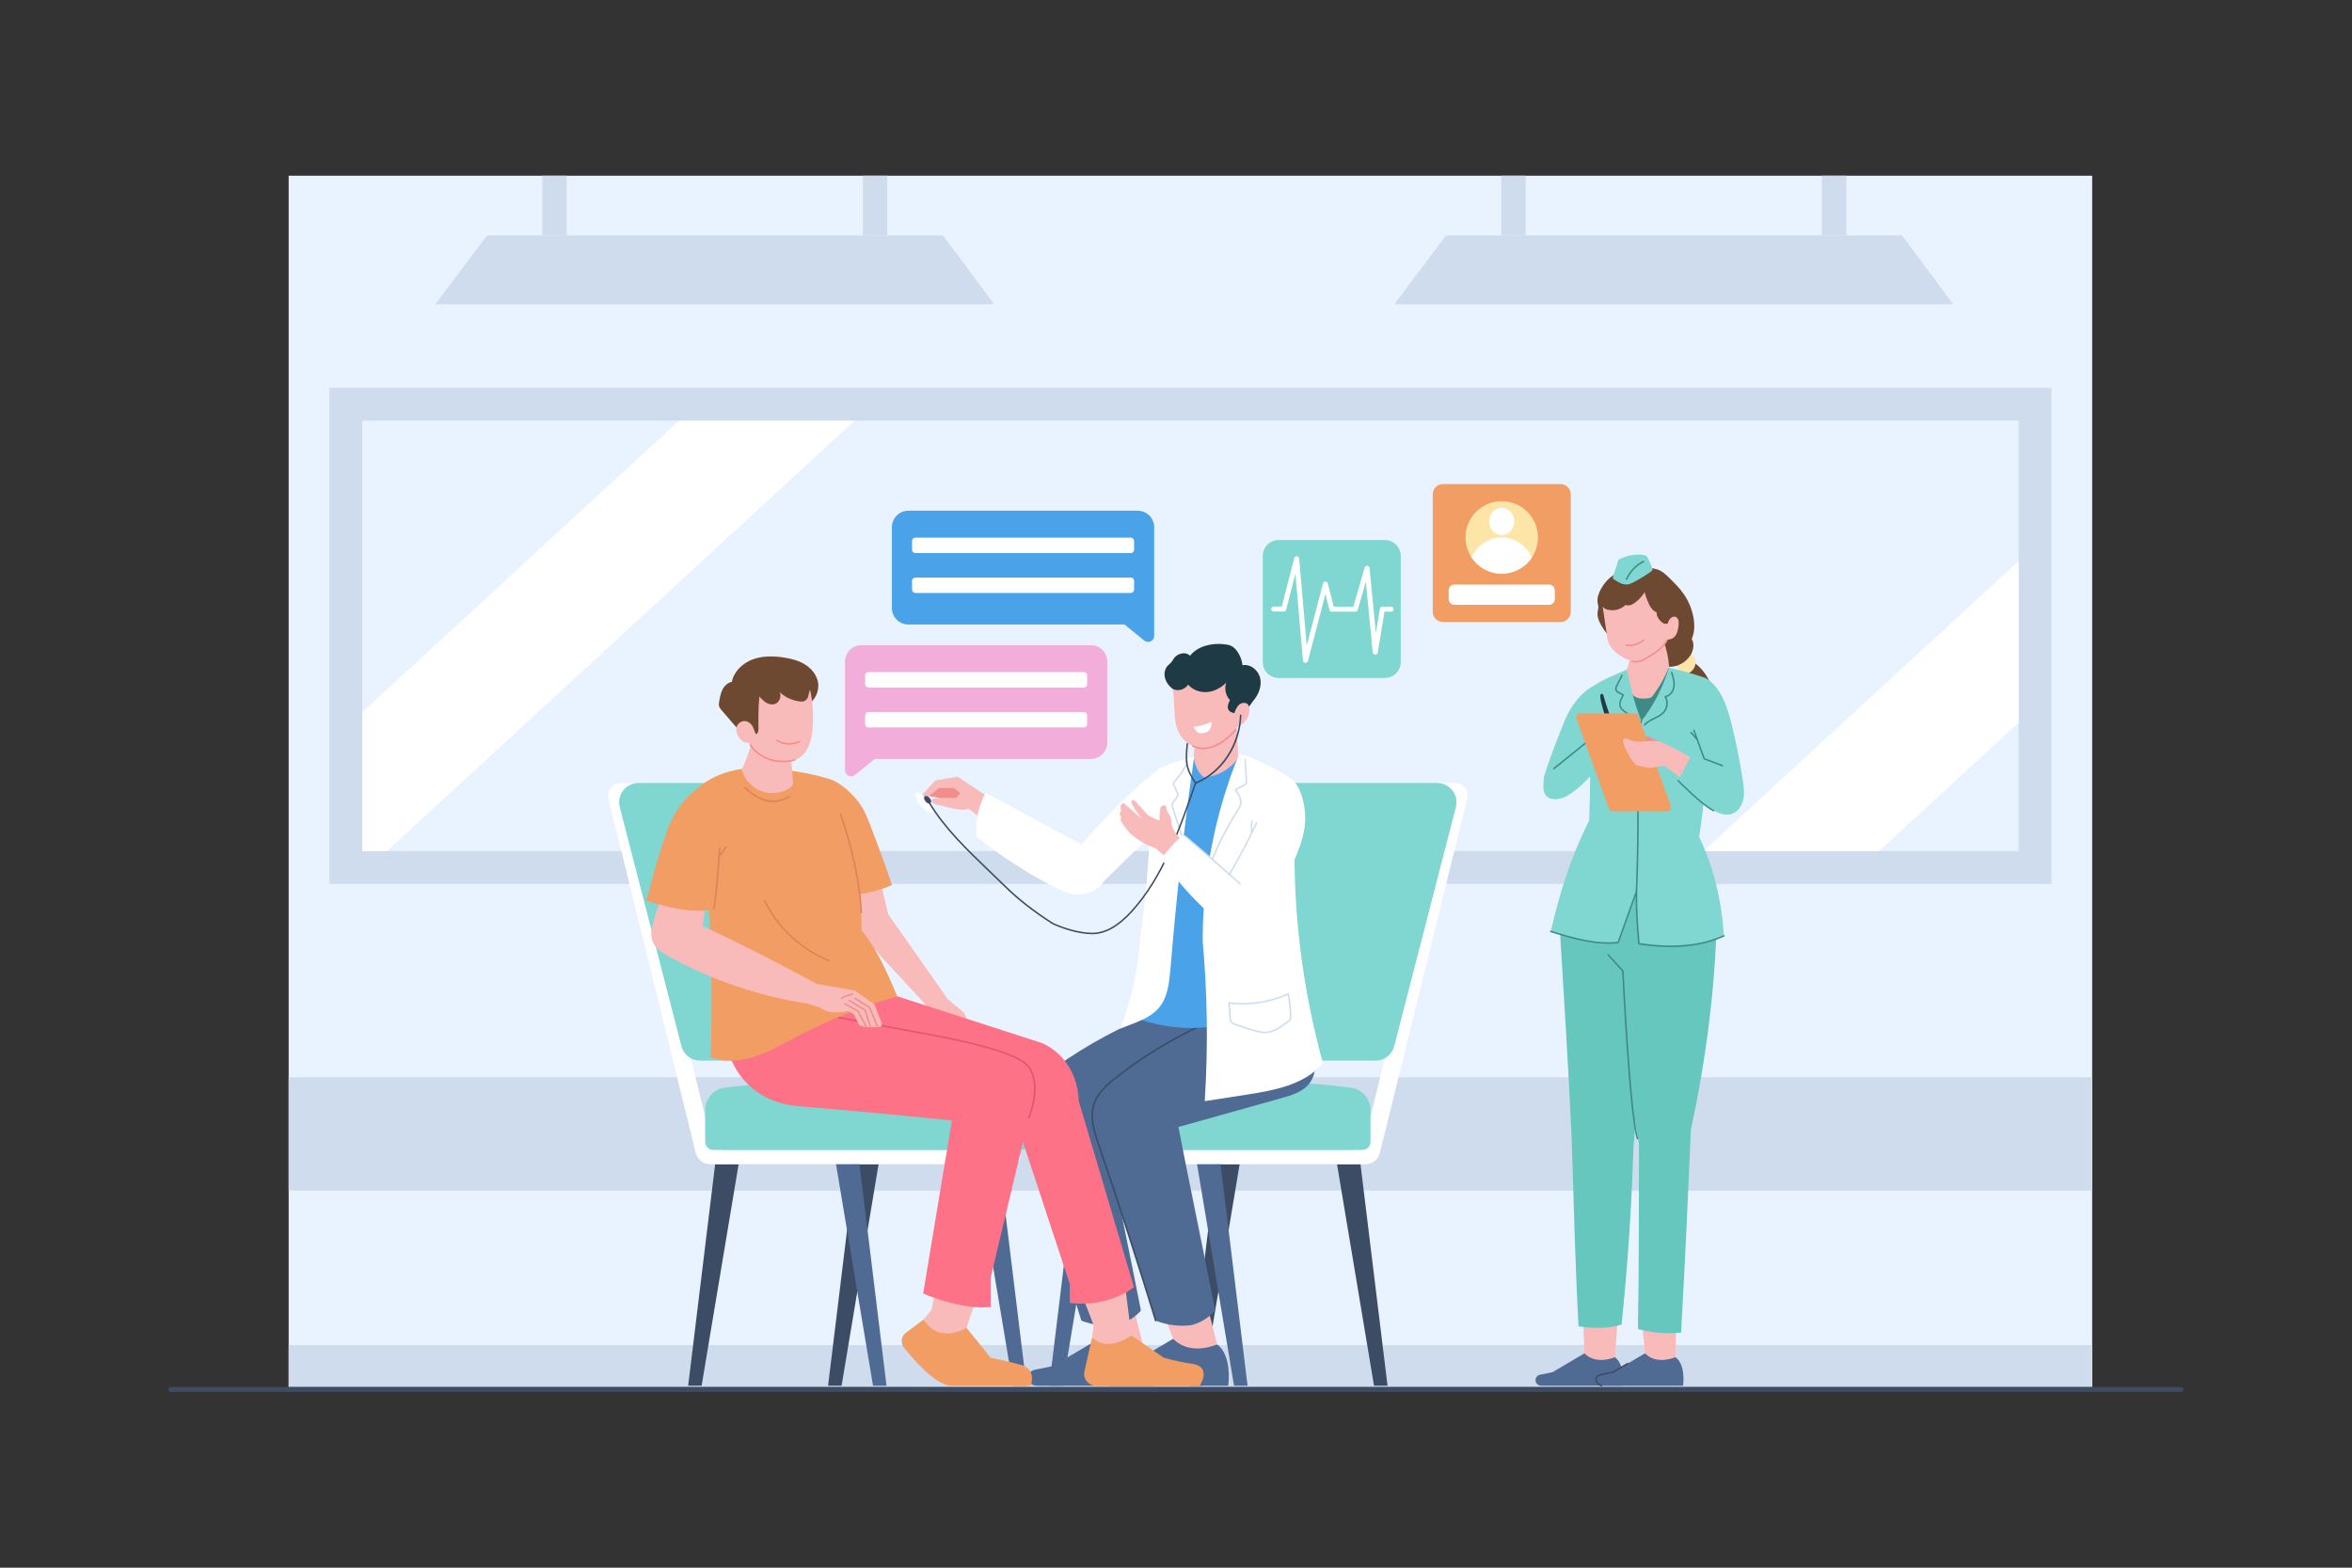 <?xml version="1.0" encoding="utf-8"?>
<!-- Generator: Adobe Illustrator 25.3.1, SVG Export Plug-In . SVG Version: 6.00 Build 0)  -->
<svg version="1.1" id="Object" xmlns="http://www.w3.org/2000/svg" xmlns:xlink="http://www.w3.org/1999/xlink" x="0px" y="0px"
	 viewBox="0 0 4680 3120" enable-background="new 0 0 4680 3120" xml:space="preserve">
<rect x="0" y="0" width="4680" height="3120" fill="#333333" stroke="none"/>
<g>
	<g>
		<rect x="574.4" y="349.7" fill="#E9F2FF" width="3588.6" height="2410.6"/>
		<rect x="574.4" y="2677.1" fill="#CEDCED" width="3588.6" height="83.1"/>
		<rect x="574.4" y="2143.8" fill="#CEDCED" width="3588.6" height="225.7"/>
		<rect x="655.4" y="771.8" fill="#CEDCED" width="3426.6" height="987.4"/>
		<rect x="720.8" y="837.2" fill="#E9F2FF" width="3295.8" height="856.5"/>
		<polygon fill="#FFFFFF" points="1700.5,837.2 770.1,1693.8 720.8,1693.8 720.8,1417.4 1351,837.2 		"/>
		<polygon fill="#FFFFFF" points="4016.6,1116.5 4016.6,1438.3 3739.1,1693.8 3389.5,1693.8 		"/>
		<g>
			<polygon fill="#CEDCED" points="1876.2,468.5 969.2,468.5 866.1,605.5 1978.2,605.5 			"/>
			<rect x="1078.9" y="349.7" fill="#CEDCED" width="48.7" height="118.8"/>
			<rect x="1716.8" y="349.7" fill="#CEDCED" width="48.7" height="118.8"/>
		</g>
		<g>
			<polygon fill="#CEDCED" points="3784.5,468.5 2877.5,468.5 2774.5,605.5 3886.5,605.5 			"/>
			<rect x="2987.2" y="349.7" fill="#CEDCED" width="48.7" height="118.8"/>
			<rect x="3625.1" y="349.7" fill="#CEDCED" width="48.7" height="118.8"/>
		</g>
	</g>
	<g>
		<g>
			<path fill="#F8BBBA" d="M3150.4,2634.9l2.3,58.4c0,0-5.8,22.7,14.6,27.1c20.4,4.4,45.9-19.4,45.9-19.4l5.7-73.4L3150.4,2634.9z"
				/>
			<path fill="#4F6A93" d="M3066.4,2757.8h162.1c0,0,6.1-41.3-15.3-56.8c0,0-36.7,16.8-60.5-7.6l-63.5,37.5l-25.1,5.1
				c-4.2,0.9-7.6,4.1-8.5,8.4l0,0C3054.1,2751.2,3059.3,2757.8,3066.4,2757.8z"/>
			<path fill="#F8BBBA" d="M3268.2,2641.8l5,51.5c0,0-5.8,22.7,14.6,27.1c20.4,4.4,45.9-19.4,45.9-19.4l1.4-54.2L3268.2,2641.8z"/>
			<path fill="#4F6A93" d="M3186.9,2757.8H3349c0,0,6.1-41.3-15.3-56.8c0,0-36.7,16.8-60.5-7.6l-63.5,37.5l-25.1,5.1
				c-4.2,0.9-7.6,4.1-8.5,8.4h0C3174.6,2751.2,3179.8,2757.8,3186.9,2757.8z"/>
			<path fill="#6E4931" d="M3368.3,1316.8c26.7,17.7,43.1,49.9,41.8,81.9c-0.2,4.9-1.6,10.7-6.2,12.1c-4,1.2-8-1.6-11.1-4.5
				c-21.3-19.6-35.4-46.7-39-75.4C3358.6,1325.7,3364,1320.8,3368.3,1316.8z"/>
			<path fill="#FDE5A7" d="M3368.3,1304.5c-3.3-2.3-7.6-2.7-11.4-1.7s-7.3,3.1-10.3,5.6c-2.5,2-4.7,4.3-6.7,6.8
				c-1.2,1.5-2.4,3.2-3,5.1c-1.6,5.3,2,10.7,5.9,14.6c3.1,3.1,7,6,11.5,6.1c2.5,0,5-0.9,7.2-2.1c6.1-3.5,10.6-9.7,11.9-16.6
				C3374.5,1315.2,3372.7,1307.6,3368.3,1304.5z"/>
			<g>
				<path fill="#66C7BF" d="M3415.5,1851.7c-5,133.3-22.6,266-50.9,396.2c-5.9,134.2-11.8,268.3-19.6,404.3
					c-29.4,3-59.4,0.1-85.9-7.2c2.4-123.3,1.6-246.7,2.2-370.7c-18.8-82.6-8.2-169-17.4-253.2c-3.6-32.8-10.2-65.2-16.6-97.5
					c-13.8-19.5-26.3-39.8-38.1-60.9c13.2-36.3,30.5-71.1,51.5-103.6c2.2-3.4,5.3-7.1,9.3-6.5c1.8,0.3,3.2,1.4,4.6,2.5
					c24,19,42.4,45.4,69.7,59.2C3346.5,1825.3,3372.2,1826.8,3415.5,1851.7z"/>
				<path fill="#66C7BF" d="M3102.9,1835.3c8.8,142.8,17.7,285.5,24.4,429.1c4.1,123.9,6.7,247.8,13.7,375.2
					c29.2,4.7,59.2,4.7,85.6-3.4c12.3-118.5,20.2-237.5,23.6-352.6c7.4-95.6,20.6-190.7,36.5-281.7c12.2-51.6,12.8-105.6,4-157.8
					c-3.4-20.2-9.4-42-26.3-53.7c-12.5-8.7-28.9-10-43.8-6.9c-14.9,3.1-28.6,10.1-42.1,17
					C3153.4,1813.4,3128.2,1826.3,3102.9,1835.3z"/>
			</g>
			<g>
				<polygon fill="#3F8A87" points="3349.2,1340.9 3311.7,1325.8 3216.6,1349.3 3216.6,1457.9 3274.8,1491.6 3364.6,1414.6 				"/>
				<path fill="#6E4931" d="M3311.7,1325.8c-24.9-5.8-49.4-14.3-71.3-27.5c-21.9-13.2-41.3-31.2-54-53.3c-5-8.6-9-18.5-7.3-28.4
					c0.4-2.5,1.2-5,1.3-7.5c0.1-3.1-0.9-6-1.4-9c-1.5-9.2,1.6-18.5,5.9-26.7c7.1-13.4,17.9-24.9,29.3-30.9
					c17-13.4,40.6-14.2,62.2-12.7c9.2,0.7,18.6,1.7,26.8,5.8c7.3,3.7,13.2,9.5,19.1,15.3c9.6,9.5,19.3,19.1,27.1,30.1
					c10.5,14.7,17.6,31.9,20.5,49.7c2.3,13.8,2,28.3-3.7,41c5.9,9.8,3.5,22.7-2.5,32.4C3353.6,1319.8,3333.7,1330.9,3311.7,1325.8z"
					/>
				<path fill="#80D6D0" d="M3220.5,1113.8c-3.6,11.3-7.3,22.6-10.9,33.9c-0.3,0.9-0.6,1.9-0.3,2.9c0.3,1.2,1.4,2,2.5,2.7
					c8,5.3,16.9,10.9,26.5,9.8c4.8-0.5,9.2-2.7,13.5-5c11.8-6.2,23.2-13.3,34-21.2c0.8-0.6,1.7-1.3,2.1-2.2c0.4-1.1,0.1-2.4-0.3-3.6
					c-2.2-6.7-5-13.3-8.2-19.6c-0.9-1.7-1.8-3.4-3.2-4.6c-2.3-2-5.6-2.6-8.7-2.8C3251.5,1102.8,3235.2,1105.9,3220.5,1113.8z"/>
				<g>
					<path fill="#3F8A87" d="M3236.5,1154.3c-0.2,0-0.4,0-0.6-0.1c-0.8-0.3-1.1-1.2-0.8-2c7-15.7,19.4-28.6,34.7-36.3
						c0.7-0.4,1.6-0.1,2,0.7c0.4,0.7,0.1,1.6-0.7,2c-14.7,7.4-26.6,19.8-33.3,34.8C3237.6,1153.9,3237.1,1154.3,3236.5,1154.3z"/>
				</g>
				<path fill="#F8BBBA" d="M3189,1207.2c3,20.2,6,40.5,9,60.7c1.1,7.7,2.6,13.2,7.2,19.5c3.4,4.7,9.8,11.6,14.7,14.8
					c11.1,7.3,21.4,13.8,34.7,13.8c8.2,0,16.1-3,23.4-6.7c16.6-8.5,31-21.1,40.8-36.5c5.4,0.1,10.8-2.4,14.2-6.6
					c2.1-2.6,3.5-5.8,4.5-9c1.7-5.4,2.6-11,2.7-16.6c0-2.6-0.1-5.3-1.1-7.7c-1-2.4-2.8-4.6-5.3-5.4c-2.9-0.9-6.1,0.2-8.5,2
					c-3.3,2.5-5.6,6.4-6.5,10.9c-2.4,1.6-5.6,1.5-8.2,0.4c-2.6-1.1-4.8-3-6.8-5.1c-4.4-4.7-8-10.6-7.4-17.1
					c-4.7-1.6-8.6-5.2-11.4-9.3s-4.8-8.8-6.6-13.4c-2.3-5.6-4.6-11.4-5.9-17.4c-4.9,8-11.3,15-18.8,20.6c-2.8,2.1-5.8,4-9.1,5
					c-3.3,1-7,1.1-10.1-0.1c-8.8,8.4-21.7,12.2-33.6,9.8C3196.2,1213.1,3191.4,1211.1,3189,1207.2z"/>
				<g>
					<path fill="#F18E8B" d="M3241.2,1286.1c-1.8,0-3.6-0.1-5.4-0.3c-0.8-0.1-1.4-0.8-1.3-1.7c0.1-0.8,0.9-1.4,1.7-1.3
						c12.1,1.5,24.7-2.5,33.7-10.6c0.6-0.6,1.6-0.5,2.1,0.1c0.6,0.6,0.5,1.6-0.1,2.1C3263.6,1281.9,3252.4,1286.1,3241.2,1286.1z"/>
				</g>
				<path fill="#F8BBBA" d="M3244,1307c-1.7,13-9.1,25.3-7.9,38.3c0.4,4.8,2,9.3,3.6,13.8c1.8,5.2,3.6,10.4,5.4,15.7
					c0.8,2.3,1.6,4.7,3,6.7c2.9,4.4,8,7,13.2,8.1c5.2,1,10.5,0.7,15.8,0.3c2.9-0.2,6-0.5,8.4-2.1c1.5-1,2.7-2.5,3.8-4
					c13.1-17.4,23.9-36.6,31.8-57.1c-1.2-17.7-5-35.3-11.2-51.9C3289.1,1287.3,3267.2,1298,3244,1307z"/>
				<g>
					<path fill="#F18E8B" d="M3254.7,1318.6c-2.4,0-5-0.3-7.6-1.2c-0.8-0.3-1.2-1.1-0.9-1.9c0.3-0.8,1.1-1.2,1.9-0.9
						c5.6,1.9,11.4,0.9,15.3-0.4c4.9-1.6,9.5-4.2,14.5-7.2c14.4-8.5,29.1-18.1,37.2-32.3c0.4-0.7,1.3-1,2-0.6c0.7,0.4,1,1.3,0.6,2
						c-8.5,14.9-23.6,24.6-38.3,33.4c-5.2,3.1-9.9,5.8-15.1,7.4C3261.8,1317.9,3258.4,1318.6,3254.7,1318.6z"/>
				</g>
			</g>
			<g>
				<path fill="#80D6D0" d="M3320.5,1329c-11.1,38.4-29.7,74.6-54.6,106.1c-12.9-32.9-21.6-68.1-28.7-102.6
					c-22.2,10.3-47,18.9-68,33.7c-6.8,25.9-12.5,54.7-19.2,80.6c-1.8,6.9-3.6,14-3.1,21.1c0.8,11.8,7.7,22.2,11.7,33.3
					c5.7,15.8,5.6,33.1,5.4,49.9c-0.3,27.1-0.7,54.2-1.9,82.2c-34.9,68-58.3,141.9-76.4,220.4c43.9,13.6,89.9,27,134.1,22.1
					c12.6-35.2,25.1-70.5,36.5-101.8c-0.6,34.4,1.8,68.9,4.8,104.2c56.8,8.8,117.2,8.2,169.2-15.7c-4.3-68.6-20.2-136.4-49.4-197
					c11.2-68.9,16.6-138.6,13.2-206.6c0.7-36.5,1.3-73-0.4-109.6C3369.3,1341.1,3344.7,1333.8,3320.5,1329z"/>
				<path fill="#80D6D0" d="M3169.2,1366.2c-21.3,10.6-44.2,38.5-56.2,68.9c-12,30.4-31.8,79.1-41,112c15.7,7.2,47.9,13.2,64.9,19.6
					c16.1-21,29.6-43.9,40.3-68C3179.2,1456,3177.6,1410.5,3169.2,1366.2z"/>
				<path fill="#1E3A45" d="M3200.9,1448.5c-4.5-13.9-8.7-27.9-12.6-42c-1.9-6.7-3.7-13.6-4-20.6c-0.1-2.2,0.6-5.1,2.8-5.2
					c2-0.1,3,2.3,3.6,4.2c5.9,21,13.2,41.7,21.8,61.9C3209.3,1448.3,3205.6,1448.6,3200.9,1448.5z"/>
				<g>
					<path fill="#3F8A87" d="M3272.7,1444.1c-0.3,0-0.7-0.1-1-0.4c-0.6-0.5-0.7-1.5-0.2-2.1c5.2-6.2,12.5-9.7,19.6-13.2
						c7.3-3.5,14.1-6.9,18.9-12.8c6.3-7.8,7.3-19.8,2.3-28.4c-0.2-0.4-0.3-1,0-1.4c0.2-0.4,0.6-0.8,1.1-0.8
						c9-1.4,14.8-10.6,15.9-19.1c1.2-9.3-1.8-18.9-4.5-27.3c-0.2-0.8,0.2-1.6,1-1.9c0.8-0.3,1.6,0.2,1.9,1
						c2.7,8.7,5.9,18.7,4.6,28.6c-1.1,8.9-7.1,18.7-16.4,21.2c4.6,9.6,3.2,21.7-3.5,30c-5.2,6.4-12.7,10.1-19.9,13.6
						c-7.1,3.5-13.9,6.8-18.6,12.4C3273.6,1443.9,3273.1,1444.1,3272.7,1444.1z"/>
				</g>
				<g>
					<path fill="#3F8A87" d="M3260.4,1442.7c-0.4,0-0.8-0.2-1.1-0.5c-8.3-8.9-17.3-17.1-27-24.5l-0.4-0.3c-3.2-2.5-6.5-5-8.4-8.7
						c-4-7.9-0.1-16.9,4.5-24.8c-1.5-1.1-3.3-2-5.1-2.8c-4.2-2.1-8.5-4.2-9.2-9.1c-0.4-3,1-5.9,2.1-8l10.4-20.6c0.4-0.7,1.3-1,2-0.7
						c0.7,0.4,1,1.3,0.7,2l-10.4,20.6c-1.1,2.3-2.1,4.3-1.8,6.2c0.4,3.3,3.7,4.9,7.5,6.8c2.3,1.2,4.8,2.3,6.7,4.1
						c0.5,0.5,0.7,1.3,0.3,1.9c-4.5,7.5-8.7,16-5.1,23c1.6,3.1,4.7,5.5,7.6,7.7l0.4,0.3c9.8,7.5,19,15.8,27.3,24.8
						c0.6,0.6,0.5,1.6-0.1,2.1C3261.2,1442.5,3260.8,1442.7,3260.4,1442.7z"/>
				</g>
				<g>
					<path fill="#3F8A87" d="M3256.3,1775.5C3256.3,1775.5,3256.2,1775.5,3256.3,1775.5c-0.9,0-1.5-0.7-1.5-1.6
						c0.1-2,7.9-199.7-2.7-243.2c-10.9-44.1,12.3-95.8,12.5-96.3c0.3-0.8,1.2-1.1,2-0.7c0.8,0.3,1.1,1.2,0.7,2
						c-0.2,0.5-22.9,51.2-12.3,94.3c10.8,43.8,3.2,235.8,2.8,244C3257.7,1774.9,3257.1,1775.5,3256.3,1775.5z"/>
				</g>
				<g>
					<path fill="#3F8A87" d="M3324.3,1884.9c-20,0-41.2-1.7-63.5-5.2c-0.7-0.1-1.2-0.7-1.3-1.4c-3-35.4-5-65.6-4.9-95.5
						c-10.6,29.2-22.2,61.8-33.4,93.3l-0.1,0.2c-0.2,0.5-0.7,0.9-1.2,1c-43.2,4.8-86.5-7.2-134.7-22.1c-0.8-0.2-1.2-1.1-1-1.9
						c0.2-0.8,1.1-1.2,1.9-1c47.5,14.7,90.3,26.6,132.6,22.1c12.3-34.4,24.9-69.9,36.2-101c0.2-0.7,1-1.1,1.7-1
						c0.7,0.1,1.2,0.8,1.2,1.5c-0.6,32.5,1.5,64.7,4.7,102.9c66.2,10.1,122.4,4.8,167.2-15.7c0.8-0.3,1.6,0,2,0.7
						c0.3,0.8,0,1.6-0.7,2C3400.4,1877.9,3364.7,1884.9,3324.3,1884.9z"/>
				</g>
			</g>
			<g>
				<path fill="#3F8A87" d="M3258.3,2267.6c-0.6,0-1.2-0.4-1.4-1c-15.1-45.8-28.4-315.7-29.2-333.6l-28.9-31.5
					c-0.6-0.6-0.5-1.6,0.1-2.1c0.6-0.6,1.6-0.5,2.1,0.1l29.3,31.9c0.2,0.3,0.4,0.6,0.4,0.9c0.1,2.9,13.9,287.3,29.1,333.3
					c0.3,0.8-0.2,1.6-1,1.9C3258.6,2267.6,3258.4,2267.6,3258.3,2267.6z"/>
			</g>
			<path fill="#80D6D0" d="M3167.4,1468.8c-26.4,26.1-67.6,51.7-95.4,78.4c-0.3,13.5-4,27.3,5.2,37.2c9.2,9.9,28.5,6.5,40.3-0.1
				c11.7-6.6,24.5-17,30.8-23.4c19.2-19.3,36.5-33.5,46.7-59.2C3186.2,1485.4,3178.2,1480.2,3167.4,1468.8z"/>
			<g>
				<path fill="#3F8A87" d="M3092,1531.2c-0.4,0-0.9-0.2-1.2-0.6c-0.5-0.6-0.4-1.6,0.2-2.1l75.4-60.9c0.6-0.5,1.6-0.4,2.1,0.2
					c0.5,0.6,0.4,1.6-0.2,2.1l-75.4,60.9C3092.7,1531.1,3092.3,1531.2,3092,1531.2z"/>
			</g>
			<polygon fill="#F18E8B" points="3298.6,1475.1 3282.5,1466.5 3257.9,1463.1 3275,1486.7 			"/>
			<path fill="#F19D63" d="M3317.6,1614.7h-108.9c-3.2,0-6.1-2-7.2-5.1l-64.7-179.5c-1.8-5,1.9-10.3,7.2-10.3h108.9
				c3.2,0,6.1,2,7.2,5.1l64.7,179.5C3326.6,1609.4,3322.9,1614.7,3317.6,1614.7z"/>
			<g>
				<path fill="#F8BBBA" d="M3370.4,1512c-17.7-11.4-36-21.9-59.1-32.5c-8.1-4.8-18-5.5-27.4-4.9c-9.4,0.6-18.8,2.2-30.4,1
					c-5.3-1.1-10.5-2.8-16.2-5.5c-4.1-2-8.7,1.7-7.8,6.1c0.4,2,1.1,4,1.8,5.9c5.5,14.9,13.5,29,24.1,40.9c9.2,2,18.4,4,28.1,5.3
					c9.5-1.6,19.1-2.8,28.4-4.6c12.2,10,25,19.3,37.1,27.9C3358.3,1539.8,3366.3,1527,3370.4,1512z"/>
				<path fill="#80D6D0" d="M3468.7,1591.5c-3,12.9-11.7,25.2-24.4,28.7c-11.6,3.2-23.9-1.4-34.5-7c-20.7-11.1-38.8-26.9-55.6-45.2
					l-15-14.4c9.2-18.1,16-32.2,26.9-50.9l14,5.6c3.4,0.6,6.8,1.2,10.9,1.8c-6.3-23.5-14.8-46.4-25.7-66.9
					c2.3-26.5,8.7-52.7,18.6-77.4c1.9-4.6,3.6-11,9.7-16.5c30.5,17.8,43.2,56.7,51.7,90.9c9.2,36.9,16.6,74.3,22.4,111.9
					C3469.8,1565.2,3471.6,1578.6,3468.7,1591.5z"/>
				<g>
					<path fill="#3F8A87" d="M3427.1,1525.3c-0.2,0-0.4,0-0.5-0.1l-36.1-13.7c-0.4-0.2-0.7-0.5-0.9-0.9l-20.6-56.8
						c-0.3-0.8,0.1-1.6,0.9-1.9c0.8-0.3,1.6,0.1,1.9,0.9l20.4,56.2l35.4,13.4c0.8,0.3,1.2,1.2,0.9,1.9
						C3428.3,1524.9,3427.7,1525.3,3427.1,1525.3z"/>
				</g>
				<g>
					<path fill="#3F8A87" d="M3377.1,1473.1c-0.4,0-0.8-0.2-1.1-0.5l-12.5-13.7c-0.6-0.6-0.5-1.6,0.1-2.1c0.6-0.6,1.6-0.5,2.1,0.1
						l12.5,13.7c0.6,0.6,0.5,1.6-0.1,2.1C3377.8,1473,3377.4,1473.1,3377.1,1473.1z"/>
				</g>
				<g>
					<path fill="#3F8A87" d="M3409.7,1614.7c-0.2,0-0.4,0-0.6-0.1c-22.1-10.1-69-57.9-71-59.9c-0.6-0.6-0.6-1.5,0-2.1s1.5-0.6,2.1,0
						c0.5,0.5,48.6,49.5,70.1,59.3c0.8,0.3,1.1,1.2,0.7,2C3410.9,1614.4,3410.3,1614.7,3409.7,1614.7z"/>
				</g>
			</g>
			<g>
				<path fill="#3B4C64" d="M3186.9,2759.3c-0.1,0-0.3,0-0.4-0.1c-0.5-0.1-11.8-3.6-12.1-12.9c-0.3-7.6,6.4-11,10-11.8l24.8-5.1
					l28.8-17c0.7-0.4,1.6-0.2,2.1,0.5c0.4,0.7,0.2,1.6-0.5,2.1l-29,17.1c-0.1,0.1-0.3,0.1-0.5,0.2l-25.1,5.1
					c-0.3,0.1-7.9,1.8-7.6,8.7c0.3,7.2,9.8,10.1,9.9,10.2c0.8,0.2,1.2,1.1,1,1.9C3188.1,2758.8,3187.5,2759.3,3186.9,2759.3z"/>
			</g>
			<g>
				<path fill="#F19D63" d="M2850.9,1217.8V983.5c0-11.1,9-20.1,20.1-20.1h234.3c11.1,0,20.1,9,20.1,20.1v234.3
					c0,11.1-9,20.1-20.1,20.1H2871C2859.9,1237.8,2850.9,1228.8,2850.9,1217.8z"/>
				<path fill="#FFFFFF" d="M3082.4,1163.4h-188.5c-6.2,0-11.3,5.1-11.3,11.3v17.7c0,6.2,5.1,11.3,11.3,11.3h188.5
					c6.2,0,11.3-5.1,11.3-11.3v-17.7C3093.7,1168.5,3088.6,1163.4,3082.4,1163.4z"/>
				<path fill="#FDE5A7" d="M3060.2,1069.6c0,14.6-4.4,28.2-11.8,39.6c-12.9,19.6-35.1,32.5-60.3,32.5c-25.2,0-47.4-12.9-60.3-32.5
					c-7.5-11.4-11.8-25-11.8-39.6c0-39.8,32.3-72.1,72.1-72.1C3027.9,997.5,3060.2,1029.8,3060.2,1069.6z"/>
				<ellipse fill="#FFFFFF" cx="2988.1" cy="1037.8" rx="25.1" ry="27.3"/>
				<path fill="#FFFFFF" d="M3048.4,1109.2c-12.9,19.6-35.1,32.5-60.3,32.5c-25.2,0-47.4-12.9-60.3-32.5
					c11.4-23.5,34.1-39.6,60.3-39.6C3014.3,1069.6,3037,1085.6,3048.4,1109.2z"/>
			</g>
		</g>
		<g>
			<polygon fill="#3B4C64" points="2707.1,2317.1 2760.9,2757.8 2734,2757.8 2660.4,2317.1 			"/>
			<polygon fill="#3B4C64" points="2419.9,2317.1 2366.2,2757.8 2393,2757.8 2466.6,2317.1 			"/>
			<path fill="#FFFFFF" d="M2545.5,1558.4h350.3c15.9,0,27.6,14.9,23.8,30.4l-173.8,705.3c-3.3,13.5-15.4,23-29.3,23h-602.3
				c-7.8,0-14.2-6.4-14.2-14.2l0,0c0-7.8,6.4-14.2,14.2-14.2H2687c13.9,0,26-9.5,29.3-23l166.9-676.9c3.8-15.5-7.9-30.4-23.8-30.4
				H2545.5L2545.5,1558.4z"/>
			<polygon fill="#4F6A93" points="2428.7,2317.1 2482.4,2757.8 2455.5,2757.8 2381.9,2317.1 			"/>
			<polygon fill="#4F6A93" points="2141.4,2317.1 2087.7,2757.8 2114.6,2757.8 2188.1,2317.1 			"/>
			<path fill="#80D6D0" d="M2505.6,1587.8l-114.2,475.8c-5.8,24.1,12.5,47.3,37.3,47.3H2737c17.5,0,32.8-11.8,37.2-28.8l122.7-475.8
				c6.3-24.3-12.1-48-37.2-48H2543C2525.2,1558.4,2509.8,1570.6,2505.6,1587.8z"/>
			<path fill="#80D6D0" d="M2687.9,2164.7c-156.7-20.1-346.2-18.5-563.7,1.6c-23.1,2.1-40.8,21.5-40.8,44.7v36.3v25.3
				c0,8.8,7.2,16,16,16H2711c8.8,0,16-7.2,16-16v-25.3v-38.1C2727,2186.7,2710.3,2167.6,2687.9,2164.7z"/>
		</g>
		<g>
			<polygon fill="#3B4C64" points="1423,2317.1 1369.3,2757.8 1396.1,2757.8 1469.7,2317.1 			"/>
			<polygon fill="#3B4C64" points="1701.5,2317.1 1647.7,2757.8 1674.6,2757.8 1748.2,2317.1 			"/>
			<path fill="#FFFFFF" d="M1584.6,1558.4h-350.3c-15.9,0-27.6,14.9-23.8,30.4l173.8,705.3c3.3,13.5,15.4,23,29.3,23h602.3
				c7.8,0,14.2-6.4,14.2-14.2l0,0c0-7.8-6.4-14.2-14.2-14.2h-572.7c-13.9,0-26-9.5-29.3-23l-166.9-676.9
				c-3.8-15.5,7.9-30.4,23.8-30.4H1584.6L1584.6,1558.4z"/>
			<polygon fill="#4F6A93" points="1710.2,2317.1 1764,2757.8 1737.1,2757.8 1663.5,2317.1 			"/>
			<polygon fill="#4F6A93" points="1988.7,2317.1 2042.5,2757.8 2015.6,2757.8 1942,2317.1 			"/>
			<path fill="#80D6D0" d="M1624.5,1587.8l114.2,475.8c5.8,24.1-12.5,47.3-37.3,47.3h-308.3c-17.5,0-32.8-11.8-37.2-28.8
				l-122.7-475.8c-6.3-24.3,12.1-48,37.2-48h316.7C1604.9,1558.4,1620.4,1570.6,1624.5,1587.8z"/>
			<path fill="#80D6D0" d="M1442.3,2164.7c156.7-20.1,346.2-18.5,563.7,1.6c23.1,2.1,40.8,21.5,40.8,44.7v36.3v25.3
				c0,8.8-7.2,16-16,16h-611.7c-8.8,0-16-7.2-16-16v-25.3v-38.1C1403.1,2186.7,1419.9,2167.6,1442.3,2164.7z"/>
		</g>
		<g>
			<g>
				<path fill="#4AA3E9" d="M2276.8,1274.8l-39.2-31.9h-430.1c-18.1,0-32.8-14.7-32.8-32.8v-160.9c0-18.1,14.7-32.8,32.8-32.8h456.3
					c18.1,0,32.8,14.7,32.8,32.8v216.2C2296.7,1275.6,2284.8,1281.3,2276.8,1274.8z"/>
				<path fill="#FFFFFF" d="M2249.9,1070h-428.4c-3.7,0-6.7,3-6.7,6.7v17.3c0,3.7,3,6.7,6.7,6.7h428.4c3.7,0,6.7-3,6.7-6.7v-17.3
					C2256.6,1073,2253.6,1070,2249.9,1070z"/>
				<path fill="#FFFFFF" d="M2249.9,1149.4h-428.4c-3.7,0-6.7,3-6.7,6.7v17.3c0,3.7,3,6.7,6.7,6.7h428.4c3.7,0,6.7-3,6.7-6.7V1156
					C2256.6,1152.4,2253.6,1149.4,2249.9,1149.4z"/>
			</g>
			<circle fill="#CEDCED" cx="2468.7" cy="1423.4" r="4.3"/>
			<g>
				<path fill="#80D6D0" d="M2755.7,1349.3h-211.5c-17.4,0-31.5-14.1-31.5-31.5v-211.5c0-17.4,14.1-31.5,31.5-31.5h211.5
					c17.4,0,31.5,14.1,31.5,31.5v211.5C2787.2,1335.3,2773.1,1349.3,2755.7,1349.3z"/>
				<g>
					<path fill="#FFFFFF" d="M2597.6,1319.1c-0.1,0-0.3,0-0.4,0c-2.4-0.2-4.3-2.1-4.6-4.6l-15-172.9l-18.4,71.7
						c-0.6,2.2-2.6,3.8-4.8,3.8h-19.9c-2.8,0-5-2.2-5-5s2.2-5,5-5h16l24.7-96.3c0.6-2.4,2.8-3.9,5.3-3.7c2.4,0.2,4.4,2.1,4.6,4.6
						l15,173.2l32.4-123.8c0.6-2.2,2.6-3.7,4.8-3.7c0,0,0,0,0,0c2.3,0,4.3,1.6,4.8,3.8l11.7,46.1h39.2l22.3-77.7
						c0.7-2.3,2.9-3.8,5.3-3.6c2.4,0.2,4.3,2.1,4.5,4.5l12.6,129.1l8-48.1c0.4-2.4,2.5-4.2,4.9-4.2h17.4c2.8,0,5,2.2,5,5s-2.2,5-5,5
						h-13.1l-13.5,81.4c-0.4,2.4-2.5,4.2-4.9,4.2c-0.1,0-0.1,0-0.2,0c-2.5-0.1-4.6-2-4.8-4.5l-13.8-140.9l-16.1,56.2
						c-0.6,2.1-2.6,3.6-4.8,3.6H2650c-2.3,0-4.3-1.6-4.8-3.8l-7.9-31.1l-34.8,133.1C2601.8,1317.6,2599.8,1319.1,2597.6,1319.1z"/>
				</g>
			</g>
			<g>
				
					<ellipse transform="matrix(0.754 -0.656 0.656 0.754 -597.044 1600.268)" fill="#FFFFFF" cx="1840.6" cy="1598.2" rx="9.1" ry="25.6"/>
				<path fill="#F18E8B" d="M1844.3,1582.3c0,0,8.2,4.3,14,3.1l25.3,7.4l28,2.7l16-24.1l-36.2-16.4l-33.1,12.2L1844.3,1582.3z"/>
				<path fill="#F8BBBA" d="M1976.3,1592.7l-30.4-20.2l-40.4-26.7l-44.1,7.4l-24.1,25.9c-2.6,2.8-0.6,7.4,3.2,7.4
					c2.8,0,6.2-0.8,9.5-3.4c9-7,18.3-14.7,18.3-14.7h30l12.5,10.3l-9,9.7c0,0-43.6-2.3-47.1,2.3c-3.5,4.7,4.3,10.5,13.6,11.7
					c9.3,1.2,43.6,14,59.2,7l38.9,30.5L1976.3,1592.7z"/>
				<path fill="#FFFFFF" d="M2307.4,1528.8c-56,44.2-108.4,97.4-155.1,151.7c-63-33.7-126.1-67.4-190.8-102.7
					c-15.3,26.2-21,57.9-18.7,87.1c48.6,39,101.1,73.1,156.6,101.4c11.2,5.7,22.7,11.2,35,13.3c24.3,4.1,50.5-6.8,61.7-25.4
					c34.6-34.2,69.3-68.5,103.9-99.8c9.2-30.4,14.2-62.1,14.9-93.9C2315.4,1549.8,2316.2,1535.4,2307.4,1528.8z"/>
				
					<ellipse transform="matrix(0.754 -0.656 0.656 0.754 -591.35 1603.068)" fill="#3B4C64" cx="1847.2" cy="1592" rx="5.3" ry="8.8"/>
			</g>
			<g>
				<path fill="#F8BBBA" d="M2151.7,2575.7l34.9,88.8c0,0-8.4,32.8,21.1,39.2s66.4-28.1,66.4-28.1l-26.6-104.5L2151.7,2575.7z"/>
				<path fill="#4F6A93" d="M2061.7,2757.8h234.5c0,0,8.8-59.7-22.1-82.2c0,0-53.1,24.2-87.5-11.1l-91.8,54.3l-36.3,7.4
					c-6.1,1.3-11,6-12.4,12.1l0,0C2043.9,2748.3,2051.4,2757.8,2061.7,2757.8z"/>
				<path fill="#4F6A93" d="M2279.6,2024.1c-72.7,30.2-141.4,70-203.7,118c-20.4,15.7-41.1,33.8-48,58.6c-7,25,1.5,51.5,9.9,76.1
					c34.8,101.6,82.7,248.7,113.9,351.6c23.5,8.5,41.8,11.4,66.7,9.4c18.7-1.5,41.9-17.6,51.8-29.5
					c-21.1-108.4-51.2-251.7-73.2-365.4c68.3-19.1,136.7-38.3,205-57.4c20.7-5.8,42.8-12.5,55.8-29.6c10.2-13.3,13-31.1,11.3-47.8
					c-1.7-16.7-7.7-32.6-10.9-49.2c-17.4-6.3-32.5-17.7-49.9-23.9c-10.2-3.6-21-5.3-31.6-7
					C2352.4,2024.1,2324.5,2005.4,2279.6,2024.1z"/>
				<path fill="#F8BBBA" d="M2299.5,2575.7l34.9,88.8c0,0-8.4,32.8,21.1,39.2s66.4-28.1,66.4-28.1l-26.6-104.5L2299.5,2575.7z"/>
				<path fill="#4F6A93" d="M2209.4,2757.8h234.5c0,0,8.8-59.7-22.1-82.2c0,0-53.1,24.2-87.5-11.1l-91.8,54.3l-36.3,7.4
					c-6.1,1.3-11,6-12.4,12.1l0,0C2191.6,2748.3,2199.2,2757.8,2209.4,2757.8z"/>
				<path fill="#4F6A93" d="M2427.4,2024.1c-72.7,30.2-141.4,70-203.7,118c-20.4,15.7-41.1,33.8-48,58.6c-7,25,1.5,51.5,9.9,76.1
					c34.8,101.6,82.7,248.7,113.9,351.6c23.5,8.5,41.8,11.4,66.7,9.4c18.7-1.5,41.9-17.6,51.8-29.5
					c-21.1-108.4-51.2-251.7-73.2-365.4c68.3-19.1,136.7-38.3,205-57.4c20.7-5.8,42.8-12.5,55.8-29.6c10.2-13.3,13-31.1,11.3-47.8
					c-1.7-16.7-7.7-32.6-10.9-49.2c-17.4-6.3-32.5-17.7-49.9-23.9c-10.2-3.6-21-5.3-31.6-7
					C2500.2,2024.1,2472.3,2005.4,2427.4,2024.1z"/>
				<g>
					<path fill="#3B4C64" d="M2299.5,2629.9c-0.6,0-1.2-0.4-1.4-1.1c-29.4-97-76.3-241.6-113.9-351.6c-7.7-22.5-17.3-50.6-9.9-77
						c7.3-25.8,28.9-44.2,48.6-59.4c62.5-48.2,131.1-88,204-118.2c0.8-0.3,1.6,0,2,0.8c0.3,0.8,0,1.6-0.8,2
						c-72.6,30.1-141.1,69.8-203.3,117.8c-19.3,14.9-40.5,32.9-47.5,57.8c-6.6,23.6,0.5,48,9.9,75.2
						c37.7,110,84.5,254.7,113.9,351.7c0.2,0.8-0.2,1.6-1,1.9C2299.7,2629.9,2299.6,2629.9,2299.5,2629.9z"/>
				</g>
			</g>
			<path fill="#4AA3E9" d="M2486.2,1516.5l-58.8-16.1l-80.2,16.1l-50.5,385.1L2272,2030c0,0,77.7,29.3,164.1,8.3
				c86.4-21,85.3-126.3,85.3-126.3l7-241.7L2486.2,1516.5z"/>
			<path fill="#F8BBBA" d="M2460.8,1436.5c0.4,23.7,1.6,47.3,3.7,71.1c-15.8,22.7-41.8,38.1-69.8,39.1
				c-16.5-14.8-23.3-39.6-16.7-60.8c0.5-1.8,1.2-3.5,2.5-4.8c1.2-1.1,2.7-1.7,4.2-2.3C2411.6,1468.1,2436.7,1453.2,2460.8,1436.5z"
				/>
			<g>
				<path fill="#FFFFFF" d="M2576.2,1657.7c-3.9,154.4,15.1,309.4,56.2,458.4c-36.9,43-96.8,53.9-152.1,62.5
					c-27.7,4.3-55.4,8.6-83.1,12.9c6.8-108.5,5.4-213.5-4.1-317.8c-0.3-128.3,24.7-256.7,72.7-373.2c20.4,3.8,37.4,13.8,56.2,22.3
					c18.8,8.6,33,17,49.6,29.1C2572.4,1583.3,2577,1625.4,2576.2,1657.7z"/>
				<g>
					<path fill="#CEDCED" d="M2412.4,1711.2c-0.2,0-0.4,0-0.6-0.1c-0.8-0.3-1.1-1.2-0.8-2c14-34.1,31.2-67.1,51.1-98.2l0.1-0.2
						c1.6-2.5,3.3-5.1,4.2-7.9c3.4-10.3-3.1-21.1-9.4-30.4c-0.2-0.4-0.3-0.8-0.2-1.2s0.4-0.8,0.8-1l18.3-9.6c1.2-0.6,2.2-1.2,2.6-2
						c0.4-0.7,0.4-1.7,0.3-2.9l-2.8-44.4c-0.1-0.8,0.6-1.5,1.4-1.6c0.8,0,1.5,0.6,1.6,1.4l2.8,44.4c0.1,1.3,0.2,3-0.6,4.5
						c-0.9,1.7-2.6,2.6-3.9,3.3l-16.8,8.8c6.8,10.2,12.4,21.1,8.8,31.6c-1,3.1-2.8,5.9-4.5,8.6l-0.1,0.2
						c-19.8,30.9-36.9,63.8-50.9,97.7C2413.6,1710.8,2413,1711.2,2412.4,1711.2z"/>
				</g>
				<g>
					<path fill="#CEDCED" d="M2517.1,2056.3c-6.7,0-13.2-1.6-18.9-3.1c-13.3-3.5-26.6-8-39.4-12.4c-3.3-1.1-7.8-2.6-10.2-6.3
						c-1.9-2.9-2.1-6.4-2.3-9.2c-0.6-9.6-1.2-19.5-2.7-29c-0.1-0.5,0.1-0.9,0.4-1.3c0.3-0.3,0.8-0.5,1.3-0.4
						c39.5,5.1,81.2-1.3,117.4-17.8c0.4-0.2,0.9-0.2,1.3,0c0.4,0.2,0.7,0.6,0.8,1c2.7,13.9,4.4,28.1,5,42.2c0.1,3.1,0.1,6.2-1.2,9
						c-1.4,2.8-4,4.8-6.1,6.4c-14.8,11.2-28.3,20.5-44.4,20.9C2517.8,2056.3,2517.4,2056.3,2517.1,2056.3z M2446.8,1997.8
						c1.3,9,1.9,18.3,2.4,27.3c0.2,2.7,0.4,5.6,1.8,7.8c1.7,2.6,4.9,3.9,8.6,5.1c12.8,4.3,26,8.8,39.2,12.3c5.7,1.5,12.4,3.1,19.1,3
						c15.2-0.4,28.3-9.4,42.7-20.3c1.9-1.5,4.1-3.1,5.2-5.3c1-2.1,1-4.7,0.9-7.5c-0.6-13.4-2.1-26.8-4.6-39.9
						C2526.5,1996.2,2485.7,2002.4,2446.8,1997.8z"/>
				</g>
				<path fill="#FFFFFF" d="M2376,1507c-20.3,141.3-35.8,283.3-47.3,424.6c-2.4,25.5-5.5,52.6-21.5,72.6
					c-18,22.6-48.1,30.9-77.6,42.7c21.4-56.5,34.3-116.3,39-176.7c13-98.2,20.9-197.2,23.5-296.1c4-16.3,10-32.1,15.2-45.5
					C2329.7,1519,2352.7,1511,2376,1507z"/>
				<g>
					<path fill="#CEDCED" d="M2351,1663.6c-0.6,0-1.2-0.4-1.4-1l-18.5-57c-0.4-1.1-0.8-2.5-0.7-3.9c0.2-2.1,1.3-3.7,2.3-5.1l7.9-11
						c0.9-1.3,1.7-2.4,1.7-3.6c0.1-1-0.5-2.2-0.9-3.2l-6.5-14.5c-0.7-1.6-1.8-3.9-1.2-6.3c0.4-1.9,1.7-3.4,2.9-4.6
						c10.3-11.1,18.6-23.7,24.7-37.5c0.3-0.8,1.2-1.1,2-0.8c0.8,0.3,1.1,1.2,0.8,2c-6.3,14.1-14.8,27-25.2,38.3
						c-1,1.1-1.9,2.1-2.2,3.2c-0.3,1.3,0.3,2.7,1,4.4l6.5,14.5c0.6,1.3,1.3,2.8,1.2,4.6c-0.1,2.1-1.4,3.9-2.3,5.2l-7.9,11
						c-0.9,1.3-1.7,2.4-1.7,3.5c-0.1,0.9,0.3,1.8,0.6,2.7l18.5,57c0.3,0.8-0.2,1.6-1,1.9C2351.3,1663.6,2351.1,1663.6,2351,1663.6z"
						/>
				</g>
			</g>
			<g>
				<path fill="#3B4C64" d="M2173.2,1859.3c-29.5,0-63.9-12.7-79.5-20.2c-0.1,0-0.1-0.1-0.2-0.1c-37.3-23.9-68.2-47.9-94.2-73.5
					c-9.7-9.6-19.9-19.3-29.8-28.8c-44.3-42.4-90.2-86.3-121.5-138c-0.4-0.7-0.2-1.6,0.5-2.1c0.7-0.4,1.6-0.2,2.1,0.5
					c31.1,51.4,76.8,95.1,121,137.4c9.9,9.4,20.1,19.2,29.8,28.8c25.9,25.4,56.5,49.3,93.6,73.1c20,9.6,52.9,19.9,78.2,19.9
					c0,0,0.1,0,0.1,0c25.7,0,51.4-14.6,78.4-44.6c60.4-67.1,91.8-156.5,122.1-243l3.8-10.7c0.3-0.8,1.1-1.2,1.9-0.9
					c0.8,0.3,1.2,1.1,0.9,1.9l-3.8,10.7c-30.4,86.8-61.9,176.5-122.7,244c-27.6,30.7-54,45.6-80.6,45.6
					C2173.3,1859.3,2173.3,1859.3,2173.2,1859.3z"/>
			</g>
			<g>
				<path fill="#1E3A45" d="M2342.1,1376.8c-9.3-5.3-18-12.6-22.3-22.5c-4.3-9.8-3.4-22.4,4.2-30c2-2,4.4-3.6,6.3-5.8
					c2.2-2.5,3.7-5.6,5.6-8.3c7.1-10.1,23.5-14,32-5.1c15.7-19.7,43.6-25.8,68.7-22.9c4.9,0.6,9.8,1.4,14.1,3.7c5,2.6,8.9,7,12,11.7
					c5.2,7.9,8.6,17,9.7,26.4c16.1-3.3,32.2,10.6,35.3,26.7c3.2,16.1-4,32.8-14.8,45.1c-7,9.8-14,19.5-21,29.3
					c-15.2,2.1-30.9,4.2-45.8,0.4c-12.4-3.2-23.4-10.5-34.1-17.6C2376,1397.2,2359.8,1386.7,2342.1,1376.8z"/>
				<path fill="#F8BBBA" d="M2333.3,1371.2c3.5,17.3,2.5,35.1,4,52.7c1.5,17.6,6,35.8,18.3,48.4c6.7,6.8,15.2,11.5,24,15.2
					c6.4,2.6,13.2,4.8,20.1,4.5c8.7-0.4,16.8-4.6,24.4-8.9c15.9-9.1,32.4-20.2,37-36.5c15-4.5,26-20,25.1-35.7
					c-0.2-3-0.8-6.1-2.7-8.5c-4.1-5.1-12.7-4.3-17.7-0.1c-5,4.3-7.4,10.8-9.7,17.1c-3.8-1-7.9-2.1-10.5-5.1
					c-4.9-5.7-1.7-14.4,1.7-21.1c-8.9-8.9-11.3-23.8-7.3-34.8c-10,10.2-23.2,17.5-37.4,18.8c-14.2,1.3-29.2-3.8-38.4-14.6
					C2357.7,1371.9,2345.3,1376.6,2333.3,1371.2z"/>
				<path fill="#FFFFFF" d="M2374.9,1446.7c12.5-1.8,24.8-5.1,36.5-10c-0.8,6.6-1.9,13.9-7,18.2c-3,2.6-7.1,3.7-11.1,4.2
					c-3.5,0.4-7.3,0.3-10.3-1.6C2379.4,1455.2,2377.8,1450.9,2374.9,1446.7z"/>
				<g>
					<path fill="#F18E8B" d="M2394.2,1491c-7.5,0-14.8-1.7-21.6-5c-0.7-0.4-1.1-1.3-0.7-2c0.4-0.7,1.3-1.1,2-0.7
						c41.4,20.3,83.3-31.5,83.8-32c0.5-0.6,1.5-0.8,2.1-0.2c0.6,0.5,0.8,1.5,0.2,2.1c-0.4,0.6-11,13.7-27,24.4
						C2419.7,1486.5,2406.6,1491,2394.2,1491z"/>
				</g>
			</g>
			<g>
				<path fill="#F8BBBA" d="M2354.7,1674.8c-10.6-10.3-21.9-21.9-23.8-36.6c-0.4-3.5-0.3-7.2-1.3-10.6c-1.9-6.6-7.9-11.7-8.8-18.5
					c-0.2-1.4-0.2-3-0.9-4.2c-1.6-2.9-6.2-2.7-8.6-0.3s-3,5.8-3.4,9.1c-0.8,6.4-0.9,12.9-0.6,19.4c-9.2-3-16.8-7-23.9-11.7
					c-6.6-7.1-13.3-14.7-20-22.2c-1.7-1.9-3.3-3.8-5.3-5.4c-1.4-1.2-3.4-2.2-5.1-1.4c-1.4,0.6-2.1,2.4-2,3.9c0.1,1.6,0.9,3,1.6,4.4
					c5.4,10,11.7,19.6,18.8,28.5c-12.3-10.5-23.5-20.5-34.7-30.4c-0.3-0.2-0.5-0.5-0.9-0.5c-0.4-0.1-0.8,0.1-1.2,0.3
					c-5,2.6-6.7,9.9-3.3,14.4c-2.5,2.2-3.5,4.9-3.1,7.3c0.4,2.4,1.7,4.5,3.1,6.5c-2.6,3.5-1.2,6.7,0.3,9.2
					c5.4,8.7,11.8,16.8,19,24.2c15.4,13.1,31.6,22.2,48.9,28.1c7.3,6.6,14.3,12.6,22.3,19c2.5-1.1,4.3-3.2,6.1-5.2
					c4.7-5.5,9.3-10.9,14-16.4C2344,1683.1,2346.1,1680.6,2354.7,1674.8z"/>
				<path fill="#FFFFFF" d="M2448.6,1738.7c16.9-28.6,32.1-58.2,45.6-88.6c14-37.9,42.3-80.6,77.4-98.3
					c18.3,16.2,25.6,52.5,25.5,77.2c-0.1,24.7-7.6,48.7-16.9,71.6c-19.7,48.6-47.7,93.7-83.9,131.6c-14.6,12.8-36.8,13.9-55,7.3
					c-18.3-6.6-33.4-19.6-47.4-33c-30.6-29.3-58.2-61.7-83.6-97.8c8.4-10.8,17.4-21.1,26.7-31c5.7-6.1,11.9-12.3,20.4-15.1
					C2386.3,1688.6,2416.1,1713.9,2448.6,1738.7z"/>
				<g>
					<path fill="#CEDCED" d="M2467.6,1760.4c-0.4,0-0.7-0.1-1-0.4c-35.9-32-72.9-64-109.7-95.1c-0.6-0.5-0.7-1.5-0.2-2.1
						c0.5-0.6,1.5-0.7,2.1-0.2c36.9,31.1,73.8,63.1,109.7,95.2c0.6,0.6,0.7,1.5,0.1,2.1C2468.5,1760.2,2468,1760.4,2467.6,1760.4z"
						/>
				</g>
				<g>
					<path fill="#CEDCED" d="M2446.3,1741.8c-0.3,0-0.5-0.1-0.8-0.2c-0.7-0.4-1-1.3-0.5-2.1c19.5-33.3,37.7-67.8,54.1-102.6
						c0.4-0.7,1.2-1.1,2-0.7c0.7,0.4,1.1,1.2,0.7,2c-16.5,34.9-34.8,69.5-54.3,102.9C2447.3,1741.5,2446.8,1741.8,2446.3,1741.8z"/>
				</g>
				<g>
					<path fill="#CEDCED" d="M2490.6,1657.8c-0.8,0-1.4-0.6-1.5-1.4c-0.5-7.5-0.4-15.1,0.4-22.5c0.1-0.8,0.8-1.4,1.6-1.3
						c0.8,0.1,1.4,0.8,1.3,1.6c-0.7,7.3-0.8,14.7-0.3,22.1c0.1,0.8-0.6,1.5-1.4,1.6C2490.6,1657.8,2490.6,1657.8,2490.6,1657.8z"/>
				</g>
			</g>
			<g>
				<path fill="#3B4C64" d="M2379,1559.9c-0.5,0-0.9-0.2-1.2-0.6c-20-29-20.5-43.2-16.7-79.5c0.1-0.8,0.8-1.4,1.6-1.3
					c0.8,0.1,1.4,0.8,1.3,1.6c-3.6,35-3.2,49,15.5,76.5c50.3-20.7,85.5-74.1,87.7-133.2c0-0.8,0.7-1.5,1.6-1.4
					c0.8,0,1.5,0.7,1.4,1.6c-1.1,29.3-9.9,57.6-25.6,81.8c-16.3,25.2-38.8,44-65,54.5C2379.4,1559.9,2379.2,1559.9,2379,1559.9z"/>
			</g>
		</g>
		<g>
			<polygon fill="#F8BBBA" points="1751.6,1753.3 1767.3,1819.5 1885.9,1988.5 1918.6,2015.9 1927.6,2038.3 1856.3,2026.6 
				1839.9,1997.4 1698,1843.5 1686.6,1751.8 			"/>
			<path fill="#F8BBBA" d="M1861,2569.4l-7.8,38.2l-15.6,18.7c0,0-14.8,39.5,28,45.2c42.8,5.7,57.6-28.8,57.6-28.8l17.9-53.7
				L1861,2569.4z"/>
			<path fill="#F8BBBA" d="M2155.1,2582.9l21.3,55l-3.4,23.9c0,0,11.7,32.7,38.2,31.2c26.5-1.6,40-35.3,40-35.3l-11.9-94
				L2155.1,2582.9z"/>
			<path fill="#FE7288" d="M1785.4,1982.8l287.5,92.9c0,0,70.1,25.7,73.6,115.6l109.8,370.3c0,0-48.2,41-127.5,31.6v-37.4
				l-107.9-327.1c0,0-335.7-53.7-395.3-98.1c-59.6-44.4,0-147.8,0-147.8H1785.4z"/>
			<path fill="#FE7288" d="M1444.2,2074.5c0,0,16.2,116.8,146.6,127.3c130.4,10.5,303.3,28,303.3,28l-57.2,344.6
				c0,0,73.6,32.7,134.3,26.9V2543l75.9-318.9c0,0,26.9-63.1,0-100.5c-26.9-37.4-196.4-64.3-261.8-76.5
				c-65.3-12.3-164.6-31.2-164.6-31.2L1444.2,2074.5z"/>
			<path fill="#F19D63" d="M1837.6,2626.3l-35.2,26.3c-9.2,6.9-10.9,20.1-3.8,29.1c20.4,25.8,61.3,72.5,91.6,76h160.9
				c0,0,12.5-32.6-19.7-41.4c-32.2-8.8-60.2-14-60.2-14l-48-59.7C1923.3,2642.6,1870.6,2676.9,1837.6,2626.3z"/>
			<path fill="#F19D63" d="M2173,2661.9l-15.2,67.5c-3.3,14.6,7.8,28.4,22.7,28.4h206.8c0,0,24.9-37.5-14.5-43.5
				c-39.5-6-57.4-12.5-57.4-12.5l-64.4-44.1C2251.2,2657.7,2205.5,2693,2173,2661.9z"/>
			<g>
				<path fill="#E25470" d="M2047.1,2225.6c-0.2,0-0.4,0-0.6-0.1c-0.8-0.3-1.1-1.2-0.8-2c0.3-0.6,26.2-62.7,0.2-99
					c-23.7-33-162.7-58.1-237.3-71.6c-8.6-1.6-16.7-3-23.5-4.3c-64.6-12.1-163.6-31-164.6-31.2c-0.8-0.2-1.3-0.9-1.2-1.8
					s0.9-1.3,1.8-1.2c1,0.2,100,19,164.6,31.2c6.8,1.3,14.9,2.7,23.5,4.3c75.1,13.6,214.8,38.8,239.2,72.8
					c27,37.6,1.3,99.3,0.2,101.9C2048.3,2225.2,2047.7,2225.6,2047.1,2225.6z"/>
			</g>
			<path fill="#F19D63" d="M1413.8,2104c27.7,10.8,59.1,8,87.3-1.1c28.3-9.1,54.2-24.1,80.5-37.9c64.9-34.2,133.3-61.8,203.8-82.2
				c-20.2-48-40.3-93.4-71.1-131.4c-0.3-103.1-31.4-202.7-62.2-300.6c-31.8-9.3-62.2-15.7-95.5-18.7c-55.2-9.6-115.8-3.6-160.3,29.8
				C1408.6,1742.5,1420.9,1923.4,1413.8,2104z"/>
			<path fill="#F19D63" d="M1652.1,1550.9c20.8,7.2,46.1,29.6,60.8,51.9c8.5,12.8,14,27.3,19.5,41.6c14.9,39,29.8,78.1,42.4,117.2
				c-23.7,9.8-48.5,16.9-71.4,18.6c-12.1-14.6-19-32.7-25.1-50.6c-11.8-34.8-21.5-70.4-28.9-106.4
				C1644.4,1599,1640.9,1571.4,1652.1,1550.9z"/>
			<g>
				<path fill="#E28059" d="M1713.9,1817.6c-0.8,0-1.5-0.6-1.5-1.4c-3.4-59.6-16.8-123.5-41-195.4c-0.3-0.8,0.2-1.6,0.9-1.9
					c0.8-0.3,1.6,0.2,1.9,0.9c24.3,72.1,37.8,136.3,41.2,196.2C1715.5,1816.8,1714.9,1817.5,1713.9,1817.6
					C1714,1817.6,1714,1817.6,1713.9,1817.6z"/>
			</g>
			<path fill="#F8BBBA" d="M1315.1,1790.2c-7.1,15.7-9.9,28.7-14.7,43.2c-4.8,14.4-7,31,0.1,44.4c6.1,11.6,18,18.8,29.5,25.2
				c86,47.8,180.8,79.8,276.7,94.4c6.4-13.2,12.7-26.4,18.8-39.3c-74.6-40.2-149.9-79-227.4-115.2c3.1-16.1,5.1-32.4,5-51.5
				c-20.7,2.2-41.6,2.4-62.3,0.5C1331.1,1791,1321.2,1789.7,1315.1,1790.2z"/>
			<g>
				<path fill="#E28059" d="M1649.8,1913.5c-0.2,0-0.4,0-0.6-0.1c-55.7-22.5-102.8-66.3-129.3-120.2c-0.4-0.7-0.1-1.6,0.7-2
					c0.7-0.4,1.6-0.1,2,0.7c26.2,53.2,72.7,96.5,127.7,118.8c0.8,0.3,1.1,1.2,0.8,2C1650.9,1913.2,1650.4,1913.5,1649.8,1913.5z"/>
			</g>
			<g>
				<path fill="#E28059" d="M1538.3,1596.5c-8.8,0-18.2-2.1-27-6.3c-10-4.6-19.8-11.8-30-21.9c-0.6-0.6-0.6-1.5,0-2.1s1.5-0.6,2.1,0
					c10,9.8,19.5,16.8,29.2,21.3c11.7,5.4,24,7.2,34.9,5.1c6-1.2,11.9-3.6,17.6-5.9c2.1-0.9,4.3-1.8,6.5-2.6
					c0.8-0.3,1.6,0.1,1.9,0.9c0.3,0.8-0.1,1.6-0.9,1.9c-2.1,0.8-4.3,1.7-6.4,2.5c-5.8,2.4-11.8,4.8-18.1,6.1
					C1544.9,1596.2,1541.7,1596.5,1538.3,1596.5z"/>
			</g>
			<g>
				<path fill="#6E4931" d="M1605.8,1403.4c16.1-8.7,25.3-28.4,21.7-46.4c-2.9-14.6-13.4-27-26.1-34.8s-27.5-11.5-42.3-13.7
					c-20.8-3.1-42.5-3.4-62.1,4.1c-19.6,7.5-36.7,23.8-40.8,44.4c-8.2,1.5-14.8,8-18.6,15.4c-3.8,7.4-5.2,15.8-6.6,24.1
					c-0.5,2.9-1,5.9-0.2,8.8c0.8,3.1,2.9,5.7,5,8.1c15.7,18.7,31.8,37.2,50.1,56.6c14.3,7.8,32.5,5.4,46.9-2.2
					c14.4-7.6,25.8-19.8,36.8-31.9C1580.5,1423.8,1591.4,1411.2,1605.8,1403.4z"/>
				<path fill="#F8BBBA" d="M1612,1372.8c5.7,26.3,7.3,53.4,4.6,80.2c-2.2,22-9.2,46.4-28.8,56.7c-6.9,3.7-14.9,5.1-22.7,5.5
					c-27.8,1.3-55.9-11.6-75.8-37c-9.4,1.3-17.8-6.6-21.7-15.3c-2.3-5.2-3.5-11.2-1.7-16.6c2.1-6.3,8.4-11.1,15.1-11.2
					c6.7-0.2,13.2,4.2,17.1,11.7c1.9,4.8,3.9,9.6,5.8,14.3c4.4-0.7,5.3-6.5,5.3-10.9c-0.2-20.6-0.4-41.1,1.8-63.9
					c3.9,4.2,7.8,8.5,12.7,11.6s10.7,4.9,16.4,3.7c10-2.1,16-15.1,11.1-24.2c10.9,10.2,25.2,16.8,40,18.6c3,0.4,6.2,0.5,9-0.6
					c4-1.6,6.7-5.4,8-9.5S1609.3,1377.4,1612,1372.8z"/>
				<g>
					<path fill="#F18E8B" d="M1570.2,1481.9c-9,0-18-2.4-25.6-7.1c-0.7-0.4-0.9-1.4-0.5-2.1c0.4-0.7,1.4-0.9,2.1-0.5
						c13,8,30.2,8.8,43.9,2.1c0.7-0.4,1.6-0.1,2,0.7c0.4,0.7,0.1,1.6-0.7,2C1584.8,1480.3,1577.5,1481.9,1570.2,1481.9z"/>
				</g>
				<path fill="#F8BBBA" d="M1496.2,1475.5c-4.8,19-11.5,37.6-20.3,56.2c5,18.6,19,34.6,36.8,42c17.8,7.4,39,6.1,55.7-3.5
					c4.5-2.6,9.2-6.6,9.5-10.7c-0.5-19.8-2.3-39.5-6.6-60.1C1545.1,1498.3,1519.2,1489.8,1496.2,1475.5z"/>
				<g>
					<path fill="#F18E8B" d="M1557.4,1517c-19.5,0-34.2-6.3-44-12.6c-14.7-9.4-21.6-20.6-21.9-21.1c-0.4-0.7-0.2-1.6,0.5-2.1
						c0.7-0.4,1.6-0.2,2.1,0.5c0.1,0.1,7,11.2,21.1,20.2c13,8.3,35,16.7,65.9,9.1c0.8-0.2,1.6,0.3,1.8,1.1s-0.3,1.6-1.1,1.8
						C1573,1516,1564.8,1517,1557.4,1517z"/>
				</g>
			</g>
			<path fill="#F19D63" d="M1396.2,1561.9c-15.9,13-31,26-43.4,42.4c-14.2,18.8-23,41.1-30.6,63.5c-7.7,22.5-14.3,45.4-20.9,68.3
				c-5.9,20.3-8.5,37.3-16.3,56.5c30.1,8.3,57.8,17,89,19.3c17.1,1.3,35,1.5,48-4.7c5-40.2,9.3-80.5,9.4-118.2
				c4.9-13.9,3-29.1,0.4-43.6c-4.1-23.5-9.7-46.8-16.8-69.6c-1.2-3.8-2.5-7.8-5.4-10.6C1406.8,1562.5,1400.8,1561.6,1396.2,1561.9z"
				/>
			<g>
				<path fill="#E28059" d="M1420.9,1810.2c-0.1,0-0.1,0-0.2,0c-0.8-0.1-1.4-0.9-1.3-1.7c5.1-39.6,8.7-79.8,10.9-119.7
					c0-0.8,0.8-1.5,1.6-1.4c0.8,0,1.5,0.8,1.4,1.6c-2.2,39.9-5.8,80.3-10.9,119.9C1422.3,1809.6,1421.7,1810.2,1420.9,1810.2z"/>
			</g>
			<g>
				<path fill="#E28059" d="M1431.2,1705.4c-0.3,0-0.7-0.1-1-0.4c-0.6-0.5-0.7-1.5-0.2-2.1c4.8-5.5,9.1-11.5,12.9-17.8
					c0.4-0.7,1.3-0.9,2.1-0.5c0.7,0.4,0.9,1.3,0.5,2.1c-3.8,6.4-8.3,12.6-13.2,18.2C1432,1705.2,1431.6,1705.4,1431.2,1705.4z"/>
			</g>
			<g>
				<path fill="#F2ADDB" d="M1701.2,1542.4l39.2-31.9h430.1c18.1,0,32.8-14.7,32.8-32.8v-160.9c0-18.1-14.7-32.8-32.8-32.8h-456.3
					c-18.1,0-32.8,14.7-32.8,32.8V1533C1681.4,1543.2,1693.3,1548.9,1701.2,1542.4z"/>
				<path fill="#FFFFFF" d="M1728.1,1337.6h428.4c3.7,0,6.7,3,6.7,6.7v17.3c0,3.7-3,6.7-6.7,6.7h-428.4c-3.7,0-6.7-3-6.7-6.7v-17.3
					C1721.5,1340.6,1724.5,1337.6,1728.1,1337.6z"/>
				<path fill="#FFFFFF" d="M1728.1,1417h428.4c3.7,0,6.7,3,6.7,6.7v17.3c0,3.7-3,6.7-6.7,6.7h-428.4c-3.7,0-6.7-3-6.7-6.7v-17.3
					C1721.5,1420,1724.5,1417,1728.1,1417z"/>
			</g>
			<path fill="#F8BBBA" d="M1625.5,1958.1l74.8,13.2l39.5,27.4l14.7,37.4c1.4,3.6-1,7.5-4.9,7.8c-10.3,0.9-28.8,1.5-39.9-3.5
				l-9.9-20.8l-11.4-7.8c0,0-37.4,10.4-55.6-6.2l-26.2-8.2C1606.7,1997.4,1600.5,1975,1625.5,1958.1z"/>
			<g>
				<path fill="#F18E8B" d="M1674.6,1988.4c-0.4,0-0.9-0.2-1.2-0.6c-0.5-0.7-0.4-1.6,0.3-2.1c7.5-5.9,22.6-8.5,23.3-8.6
					c0.8-0.1,1.6,0.4,1.7,1.2s-0.4,1.6-1.2,1.7c-0.1,0-15,2.6-21.9,8C1675.3,1988.3,1674.9,1988.4,1674.6,1988.4z"/>
			</g>
			<g>
				<path fill="#F18E8B" d="M1746.3,2045.7c-0.6,0-1.2-0.4-1.4-0.9l-16-39.1l-28.4-17.4c-0.7-0.4-0.9-1.4-0.5-2.1
					c0.4-0.7,1.4-0.9,2.1-0.5l28.8,17.7c0.3,0.2,0.5,0.4,0.6,0.7l16.2,39.6c0.3,0.8-0.1,1.6-0.8,2
					C1746.7,2045.6,1746.5,2045.7,1746.3,2045.7z"/>
			</g>
			<g>
				<path fill="#F18E8B" d="M1732,2045.7c-0.6,0-1.2-0.4-1.4-1.1l-10.5-33.3l-31.2-18.7c-0.7-0.4-0.9-1.3-0.5-2.1s1.3-0.9,2.1-0.5
					l31.7,18.9c0.3,0.2,0.6,0.5,0.7,0.8l10.6,33.9c0.2,0.8-0.2,1.6-1,1.9C1732.3,2045.6,1732.1,2045.7,1732,2045.7z"/>
			</g>
			<g>
				<path fill="#F18E8B" d="M1723.8,2045.4c-0.5,0-1.1-0.3-1.3-0.8l-16-30.9l-26.7-15c-0.7-0.4-1-1.3-0.6-2c0.4-0.7,1.3-1,2-0.6
					l27.1,15.2c0.3,0.1,0.5,0.4,0.6,0.6l16.3,31.3c0.4,0.7,0.1,1.6-0.6,2C1724.3,2045.3,1724.1,2045.4,1723.8,2045.4z"/>
			</g>
		</g>
	</g>
	<g>
		<path fill="#3B4C64" d="M4340,2770.3H340c-2.8,0-5-2.2-5-5s2.2-5,5-5h4000c2.8,0,5,2.2,5,5S4342.8,2770.3,4340,2770.3z"/>
	</g>
</g>
</svg>
